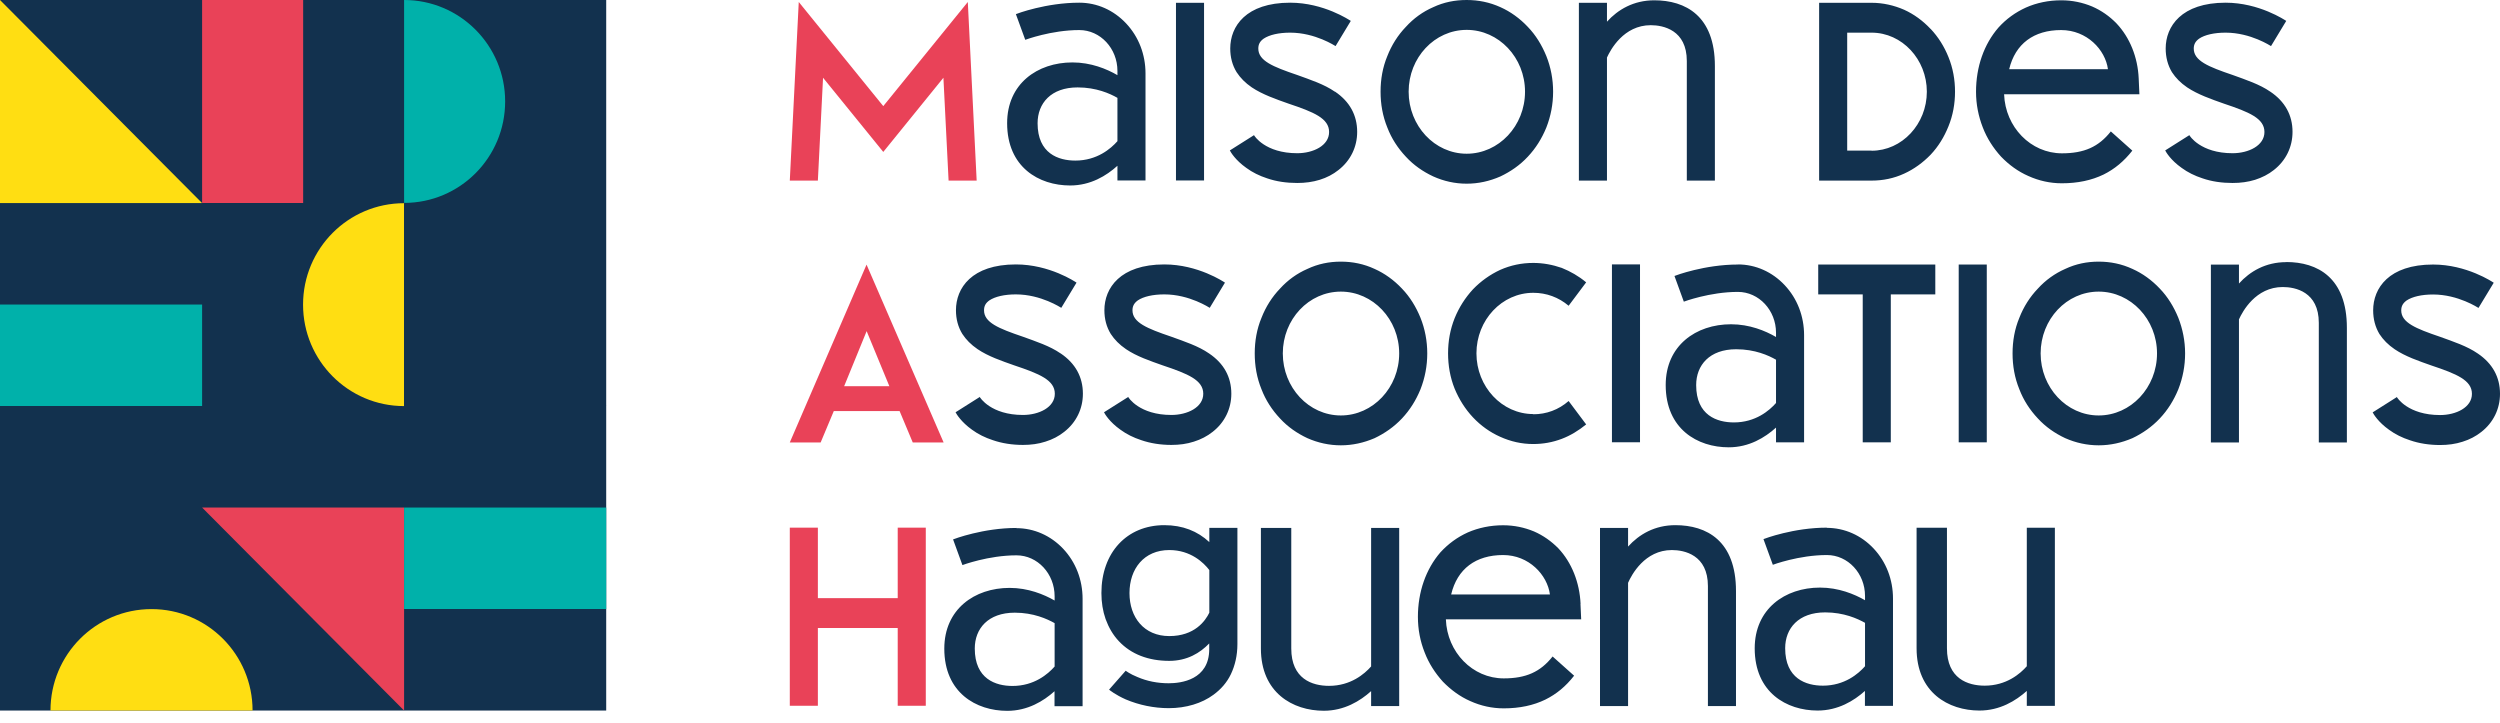 <svg width="197" height="57" viewBox="0 0 197 57" fill="none" xmlns="http://www.w3.org/2000/svg">
<path d="M47.769 0H0V55.991H47.769V0Z" fill="#12314E"/>
<path d="M15.926 16.004H0V0L15.926 16.004Z" fill="#FFDE12"/>
<path d="M23.889 0H15.926V15.996H23.889V0Z" fill="#E94258"/>
<path d="M31.843 16.004V32C27.45 32 23.881 28.423 23.881 24.006C23.881 19.589 27.442 16.012 31.843 16.012" fill="#FFDE12"/>
<path d="M31.843 16.004V0C36.237 0 39.806 3.577 39.806 7.994C39.806 12.411 36.245 15.989 31.843 15.989" fill="#00B1AA"/>
<path d="M47.769 31.993H31.843V16.004L47.769 31.993Z" fill="#12314E"/>
<path d="M15.926 23.998H0V31.993H15.926V23.998Z" fill="#00B1AA"/>
<path d="M0 47.989V31.993H15.926L0 47.989Z" fill="#12314E"/>
<path d="M19.903 55.991H3.978C3.978 51.574 7.539 47.997 11.94 47.997C16.341 47.997 19.903 51.574 19.903 55.991Z" fill="#FFDE12"/>
<path d="M31.843 55.991V39.995H15.926L31.843 55.991Z" fill="#E94258"/>
<path d="M47.769 39.995H31.843V47.989H47.769V39.995Z" fill="#00B1AA"/>
<path d="M178.901 7.225C178.054 6.637 176.963 6.284 175.928 5.907C174.006 5.256 172.868 4.786 172.868 3.828C172.868 3.491 173.002 3.256 173.292 3.044C173.731 2.746 174.477 2.573 175.379 2.573C177.371 2.573 178.94 3.632 178.956 3.632L180.156 1.647C180.062 1.593 178.03 0.212 175.379 0.212C171.895 0.212 170.656 2.079 170.656 3.821C170.656 4.511 170.821 5.139 171.15 5.688C171.448 6.143 171.833 6.535 172.35 6.888C173.198 7.453 174.249 7.814 175.245 8.167C177.238 8.834 178.438 9.328 178.438 10.403C178.438 11.477 177.183 12.074 175.928 12.074C173.402 12.074 172.531 10.701 172.515 10.638V10.654L170.617 11.854C170.687 11.995 171.056 12.623 171.911 13.227C172.39 13.58 172.947 13.855 173.551 14.051C174.273 14.302 175.081 14.419 175.928 14.419C176.555 14.419 177.144 14.341 177.701 14.168C178.258 13.988 178.752 13.737 179.176 13.399C180.133 12.654 180.651 11.572 180.651 10.395C180.651 9.077 180.062 8.002 178.893 7.218M158.323 5.452C158.802 3.452 160.261 2.369 162.418 2.369C164.45 2.369 165.902 3.923 166.106 5.452H158.323ZM168.53 6.198C168.459 4.511 167.832 2.958 166.78 1.844C166.223 1.271 165.58 0.824 164.858 0.51C164.105 0.196 163.289 0.024 162.426 0.024C161.43 0.024 160.489 0.22 159.641 0.596C158.81 0.973 158.088 1.498 157.484 2.165C156.338 3.483 155.711 5.264 155.711 7.233C155.711 8.214 155.899 9.155 156.244 10.042C156.574 10.905 157.076 11.674 157.68 12.34C158.308 12.992 159.029 13.517 159.837 13.87C160.669 14.247 161.556 14.443 162.473 14.443C163.729 14.443 164.819 14.208 165.761 13.753C166.631 13.321 167.369 12.709 168.028 11.87L166.333 10.356C165.376 11.572 164.231 12.082 162.481 12.082C160.026 12.082 158.017 10.018 157.923 7.429H168.585L168.53 6.213V6.198ZM147.481 11.87H145.559V2.573H147.481C149.882 2.573 151.835 4.676 151.835 7.225C151.835 9.775 149.882 11.878 147.481 11.878M152.133 2.283C151.522 1.632 150.823 1.122 150.047 0.769C149.239 0.416 148.368 0.22 147.481 0.22H143.347V14.231H147.481C148.368 14.231 149.231 14.059 150.047 13.682C150.823 13.329 151.522 12.819 152.133 12.191C152.745 11.54 153.2 10.795 153.538 9.956C153.891 9.093 154.056 8.167 154.056 7.225C154.056 6.284 153.891 5.358 153.538 4.495C153.208 3.672 152.745 2.926 152.133 2.275M130.355 0.024C128.731 0.024 127.492 0.753 126.629 1.71V0.22H124.416V14.231H126.629V4.535C126.903 3.93 127.939 1.985 130.081 1.985C131.061 1.985 132.921 2.361 132.921 4.809V14.231H135.133V5.201C135.133 1.24 132.811 0.024 130.355 0.024ZM115.575 12.113C113.049 12.113 111.001 9.916 111.001 7.225C111.001 4.535 113.049 2.354 115.575 2.354C118.101 2.354 120.172 4.535 120.172 7.225C120.172 9.916 118.109 12.113 115.575 12.113ZM121.851 4.417C121.498 3.554 121.02 2.769 120.392 2.118C119.764 1.451 119.027 0.918 118.235 0.565C117.387 0.18 116.501 0 115.575 0C114.649 0 113.771 0.173 112.939 0.565C112.123 0.918 111.386 1.451 110.782 2.118C110.154 2.769 109.66 3.554 109.322 4.417C108.954 5.303 108.789 6.245 108.789 7.225C108.789 8.206 108.954 9.147 109.322 10.05C109.652 10.913 110.154 11.681 110.782 12.348C111.394 13.015 112.131 13.525 112.939 13.902C113.771 14.278 114.657 14.474 115.575 14.474C116.493 14.474 117.379 14.278 118.235 13.902C119.027 13.525 119.764 13.023 120.392 12.348C121.02 11.681 121.498 10.913 121.851 10.05C122.204 9.147 122.385 8.206 122.385 7.225C122.385 6.245 122.204 5.303 121.851 4.417ZM105.188 7.225C104.341 6.637 103.25 6.284 102.215 5.907C100.293 5.256 99.155 4.786 99.155 3.828C99.155 3.491 99.281 3.256 99.579 3.044C100.026 2.746 100.763 2.573 101.666 2.573C103.658 2.573 105.227 3.632 105.243 3.632L106.443 1.647C106.349 1.593 104.317 0.212 101.666 0.212C98.174 0.212 96.943 2.079 96.943 3.821C96.943 4.511 97.108 5.139 97.445 5.688C97.743 6.143 98.127 6.535 98.645 6.888C99.492 7.453 100.544 7.814 101.54 8.167C103.533 8.834 104.733 9.328 104.733 10.403C104.733 11.477 103.478 12.074 102.223 12.074C99.696 12.074 98.826 10.701 98.81 10.638V10.654L96.911 11.854C96.982 11.995 97.351 12.623 98.206 13.227C98.684 13.58 99.241 13.855 99.845 14.051C100.567 14.302 101.375 14.419 102.223 14.419C102.85 14.419 103.439 14.341 103.996 14.168C104.553 13.996 105.047 13.737 105.47 13.399C106.428 12.654 106.945 11.572 106.945 10.395C106.945 9.077 106.357 8.002 105.196 7.218M92.667 14.223H94.879V0.22H92.667V14.231V14.223ZM84.736 12.654C83.41 12.654 81.762 12.105 81.762 9.712C81.762 8.143 82.814 6.888 84.916 6.888C86.391 6.888 87.466 7.374 88.054 7.712V11.124C87.536 11.713 86.446 12.654 84.736 12.654ZM85.049 0.212C82.429 0.212 80.138 1.075 80.052 1.114L80.79 3.138C80.79 3.138 82.837 2.369 85.049 2.369C86.713 2.369 88.054 3.821 88.054 5.586V5.923C87.207 5.429 85.967 4.919 84.508 4.919C81.739 4.919 79.362 6.606 79.362 9.704C79.362 13.18 81.872 14.616 84.328 14.616C85.936 14.616 87.191 13.847 88.054 13.062V14.223H90.266V5.79C90.266 4.299 89.733 2.903 88.737 1.844C87.756 0.8 86.446 0.212 85.049 0.212Z" fill="#12314E"/>
<path d="M69.602 8.363L62.942 0.157L62.236 14.231H64.448L64.856 6.127L69.602 11.972L74.341 6.127L74.749 14.231H76.961L76.263 0.157L69.602 8.363Z" fill="#E94258"/>
<path d="M195.251 27.858C194.403 27.27 193.313 26.917 192.277 26.54C190.355 25.889 189.218 25.418 189.218 24.461C189.218 24.124 189.351 23.889 189.641 23.677C190.088 23.379 190.826 23.206 191.728 23.206C193.721 23.206 195.29 24.265 195.305 24.265L196.506 22.28C196.412 22.218 194.38 20.845 191.728 20.845C188.237 20.845 187.005 22.712 187.005 24.453C187.005 25.144 187.17 25.771 187.499 26.32C187.798 26.776 188.182 27.168 188.7 27.521C189.547 28.093 190.598 28.447 191.595 28.8C193.587 29.466 194.788 29.961 194.788 31.035C194.788 32.11 193.532 32.706 192.277 32.706C189.751 32.706 188.88 31.334 188.865 31.271V31.294L186.966 32.495C187.037 32.636 187.405 33.264 188.26 33.868C188.739 34.221 189.296 34.495 189.9 34.691C190.622 34.942 191.43 35.068 192.277 35.068C192.905 35.068 193.493 34.989 194.05 34.809C194.607 34.636 195.101 34.377 195.525 34.04C196.482 33.295 197 32.212 197 31.035C197 29.718 196.412 28.643 195.251 27.858ZM180.156 20.656C178.532 20.656 177.293 21.386 176.43 22.343V20.852H174.218V34.864H176.43V25.167C176.705 24.555 177.74 22.618 179.882 22.618C180.862 22.618 182.722 22.986 182.722 25.442V34.864H184.934V25.834C184.934 21.872 182.612 20.648 180.156 20.648M165.376 32.738C162.85 32.738 160.802 30.541 160.802 27.85C160.802 25.159 162.85 22.979 165.376 22.979C167.902 22.979 169.973 25.159 169.973 27.85C169.973 30.541 167.91 32.738 165.376 32.738ZM171.652 25.042C171.299 24.179 170.821 23.394 170.193 22.743C169.565 22.076 168.828 21.543 168.036 21.19C167.188 20.797 166.302 20.617 165.376 20.617C164.45 20.617 163.572 20.797 162.74 21.19C161.932 21.543 161.187 22.076 160.583 22.743C159.955 23.394 159.461 24.179 159.124 25.042C158.755 25.928 158.59 26.87 158.59 27.85C158.59 28.831 158.755 29.772 159.124 30.675C159.453 31.538 159.955 32.306 160.583 32.973C161.195 33.64 161.932 34.15 162.74 34.527C163.572 34.895 164.458 35.091 165.376 35.091C166.294 35.091 167.181 34.895 168.036 34.527C168.828 34.15 169.565 33.64 170.193 32.973C170.821 32.306 171.299 31.538 171.652 30.675C172.005 29.772 172.186 28.831 172.186 27.85C172.186 26.87 171.997 25.928 171.652 25.042ZM154.346 34.856H156.558V20.845H154.346V34.856ZM143.276 23.198H146.783V34.856H148.995V23.198H152.502V20.845H143.276V23.198ZM136.631 33.287C135.306 33.287 133.658 32.738 133.658 30.345C133.658 28.776 134.709 27.521 136.812 27.521C138.287 27.521 139.362 28.007 139.95 28.345V31.757C139.432 32.346 138.342 33.287 136.631 33.287ZM136.945 20.845C134.325 20.845 132.034 21.708 131.948 21.747L132.685 23.771C132.685 23.771 134.733 23.002 136.945 23.002C138.608 23.002 139.95 24.453 139.95 26.218V26.556C139.103 26.062 137.863 25.552 136.404 25.552C133.635 25.552 131.257 27.238 131.257 30.337C131.257 33.813 133.768 35.248 136.223 35.248C137.832 35.248 139.079 34.48 139.95 33.695V34.856H142.162V26.415C142.162 24.924 141.629 23.528 140.632 22.469C139.652 21.425 138.342 20.837 136.945 20.837M127.021 34.848H129.233V20.837H127.021V34.848ZM120.823 32.628C118.352 32.628 116.344 30.471 116.344 27.843C116.344 25.214 118.352 23.073 120.823 23.073C121.859 23.073 122.816 23.426 123.608 24.093L124.989 22.249C124.401 21.755 123.75 21.386 123.067 21.111C122.345 20.86 121.592 20.719 120.816 20.719C119.913 20.719 119.043 20.899 118.211 21.268C117.419 21.637 116.697 22.147 116.069 22.798C115.457 23.465 114.979 24.21 114.626 25.073C114.273 25.96 114.108 26.878 114.108 27.843C114.108 28.808 114.273 29.749 114.626 30.628C114.979 31.475 115.457 32.236 116.069 32.887C116.697 33.554 117.419 34.064 118.211 34.417C119.043 34.793 119.906 34.989 120.816 34.989C121.592 34.989 122.345 34.856 123.067 34.581C123.75 34.323 124.393 33.93 124.989 33.444L123.608 31.6C122.816 32.291 121.859 32.644 120.823 32.644M105.659 32.738C103.133 32.738 101.085 30.541 101.085 27.85C101.085 25.159 103.133 22.979 105.659 22.979C108.185 22.979 110.256 25.159 110.256 27.85C110.256 30.541 108.193 32.738 105.659 32.738ZM111.935 25.042C111.582 24.179 111.103 23.394 110.476 22.743C109.848 22.076 109.111 21.543 108.318 21.19C107.471 20.797 106.584 20.617 105.659 20.617C104.733 20.617 103.854 20.797 103.023 21.19C102.207 21.543 101.469 22.076 100.865 22.743C100.238 23.394 99.743 24.179 99.406 25.042C99.037 25.928 98.873 26.87 98.873 27.85C98.873 28.831 99.037 29.772 99.406 30.675C99.736 31.538 100.238 32.306 100.865 32.973C101.477 33.64 102.215 34.15 103.023 34.527C103.854 34.895 104.741 35.091 105.659 35.091C106.577 35.091 107.463 34.895 108.318 34.527C109.111 34.15 109.848 33.64 110.476 32.973C111.103 32.306 111.582 31.538 111.935 30.675C112.288 29.772 112.468 28.831 112.468 27.85C112.468 26.87 112.288 25.928 111.935 25.042ZM95.272 27.85C94.424 27.262 93.334 26.909 92.298 26.532C90.376 25.881 89.239 25.41 89.239 24.453C89.239 24.116 89.372 23.881 89.662 23.669C90.102 23.371 90.847 23.198 91.749 23.198C93.742 23.198 95.311 24.257 95.327 24.257L96.527 22.272C96.433 22.21 94.401 20.837 91.749 20.837C88.266 20.837 87.026 22.704 87.026 24.445C87.026 25.136 87.191 25.764 87.528 26.313C87.827 26.768 88.211 27.16 88.729 27.513C89.576 28.086 90.627 28.439 91.624 28.792C93.616 29.459 94.817 29.953 94.817 31.028C94.817 32.102 93.561 32.699 92.306 32.699C89.78 32.699 88.909 31.326 88.894 31.263V31.287L86.995 32.487C87.066 32.628 87.434 33.256 88.29 33.86C88.768 34.213 89.325 34.487 89.929 34.684C90.651 34.934 91.459 35.06 92.306 35.06C92.934 35.06 93.522 34.982 94.079 34.801C94.628 34.629 95.13 34.37 95.554 34.032C96.511 33.287 97.029 32.204 97.029 31.028C97.029 29.71 96.441 28.635 95.272 27.85ZM83.575 27.85C82.727 27.262 81.637 26.909 80.601 26.532C78.679 25.881 77.542 25.41 77.542 24.453C77.542 24.116 77.667 23.881 77.965 23.669C78.412 23.371 79.15 23.198 80.052 23.198C82.045 23.198 83.614 24.257 83.629 24.257L84.83 22.272C84.736 22.21 82.712 20.837 80.052 20.837C76.561 20.837 75.329 22.704 75.329 24.445C75.329 25.136 75.494 25.764 75.831 26.313C76.129 26.768 76.514 27.16 77.032 27.513C77.879 28.086 78.93 28.439 79.927 28.792C81.919 29.459 83.12 29.953 83.12 31.028C83.12 32.102 81.864 32.699 80.609 32.699C78.083 32.699 77.212 31.326 77.196 31.263V31.287L75.298 32.487C75.368 32.628 75.745 33.256 76.592 33.86C77.071 34.213 77.628 34.487 78.232 34.684C78.954 34.934 79.762 35.06 80.609 35.06C81.237 35.06 81.825 34.982 82.382 34.801C82.939 34.629 83.433 34.37 83.857 34.032C84.814 33.287 85.332 32.204 85.332 31.028C85.332 29.71 84.743 28.635 83.582 27.85" fill="#12314E"/>
<path d="M66.519 30.431L68.292 26.093L70.081 30.431H66.519ZM62.236 34.864H64.668L65.703 32.393H70.889L71.924 34.864H74.356L68.284 20.852L62.236 34.864Z" fill="#E94258"/>
<path d="M159.712 52.5C159.194 53.088 158.104 54.03 156.393 54.03C155.068 54.03 153.42 53.48 153.42 51.088V41.587H151.027V51.088C151.027 54.563 153.53 55.991 155.985 55.991C157.594 55.991 158.841 55.222 159.712 54.446V55.622H161.924V41.587H159.712V52.5ZM143.645 54.03C142.319 54.03 140.672 53.48 140.672 51.08C140.672 49.511 141.723 48.256 143.825 48.256C145.3 48.256 146.375 48.75 146.964 49.079V52.5C146.446 53.088 145.355 54.03 143.645 54.03ZM143.959 41.579C141.339 41.579 139.056 42.442 138.961 42.482L139.699 44.506C139.699 44.506 141.746 43.737 143.959 43.737C145.622 43.737 146.964 45.188 146.964 46.961V47.298C146.116 46.812 144.877 46.302 143.417 46.302C140.648 46.302 138.271 47.989 138.271 51.088C138.271 54.563 140.782 55.991 143.229 55.991C144.837 55.991 146.093 55.222 146.956 54.446V55.622H149.168V47.165C149.168 45.675 148.635 44.278 147.638 43.219C146.665 42.184 145.355 41.595 143.951 41.595M132.018 41.383C130.395 41.383 129.163 42.105 128.292 43.07V41.603H126.08V55.638H128.292V45.926C128.567 45.298 129.602 43.344 131.744 43.344C132.725 43.344 134.584 43.721 134.584 46.184V55.638H136.796V46.577C136.796 42.599 134.474 41.383 132.018 41.383ZM114.351 46.843C114.83 44.827 116.289 43.737 118.446 43.737C120.478 43.737 121.93 45.298 122.134 46.843H114.351ZM124.55 47.589C124.471 45.894 123.852 44.333 122.8 43.211C122.243 42.646 121.6 42.191 120.878 41.877C120.125 41.564 119.309 41.391 118.446 41.391C117.45 41.391 116.509 41.587 115.661 41.956C114.83 42.333 114.116 42.858 113.504 43.525C112.358 44.851 111.731 46.647 111.731 48.609C111.731 49.589 111.911 50.531 112.264 51.417C112.594 52.28 113.096 53.049 113.7 53.716C114.328 54.359 115.049 54.893 115.857 55.246C116.689 55.622 117.576 55.818 118.493 55.818C119.749 55.818 120.839 55.583 121.773 55.128C122.643 54.697 123.381 54.092 124.04 53.245L122.345 51.731C121.388 52.947 120.243 53.457 118.493 53.457C116.038 53.457 114.029 51.394 113.935 48.805H124.597L124.542 47.589H124.55ZM108.044 52.516C107.526 53.104 106.435 54.045 104.725 54.045C103.399 54.045 101.752 53.496 101.752 51.103V41.603H99.359V51.103C99.359 54.579 101.862 56.007 104.317 56.007C105.925 56.007 107.181 55.238 108.044 54.461V55.638H110.256V41.603H108.044V52.516ZM92.141 50.123C90.149 50.123 89.003 48.648 89.003 46.734C89.003 44.819 90.149 43.344 92.141 43.344C93.836 43.344 94.856 44.349 95.295 44.921V48.279C94.981 48.93 94.134 50.123 92.141 50.123ZM95.295 41.603V42.717C94.37 41.854 93.193 41.383 91.749 41.383C88.799 41.383 86.791 43.541 86.791 46.734C86.791 47.463 86.901 48.154 87.121 48.781C87.364 49.448 87.709 50.044 88.172 50.531C89.129 51.551 90.494 52.076 92.134 52.076C93.554 52.076 94.566 51.449 95.287 50.703V51.151C95.287 53.583 93.052 53.841 92.094 53.841C91.231 53.841 90.4 53.684 89.623 53.347C89.035 53.112 88.705 52.853 88.705 52.853L87.395 54.343C87.434 54.383 87.913 54.759 88.705 55.112C89.757 55.559 90.933 55.803 92.102 55.803C93.452 55.803 94.707 55.426 95.625 54.744C96.213 54.312 96.676 53.786 96.99 53.135C97.319 52.445 97.508 51.645 97.508 50.758V41.595H95.295V41.603ZM79.785 54.053C78.46 54.053 76.812 53.504 76.812 51.103C76.812 49.534 77.863 48.279 79.966 48.279C81.441 48.279 82.516 48.773 83.104 49.103V52.523C82.586 53.112 81.496 54.053 79.785 54.053ZM80.099 41.603C77.479 41.603 75.196 42.466 75.102 42.505L75.839 44.529C75.839 44.529 77.887 43.76 80.099 43.76C81.762 43.76 83.104 45.212 83.104 46.985V47.322C82.257 46.836 81.017 46.326 79.558 46.326C76.788 46.326 74.411 48.012 74.411 51.111C74.411 54.587 76.922 56.014 79.37 56.014C80.978 56.014 82.233 55.246 83.096 54.469V55.646H85.308V47.189C85.308 45.698 84.775 44.302 83.778 43.243C82.798 42.207 81.488 41.619 80.091 41.619" fill="#12314E"/>
<path d="M70.74 47.134H64.448V41.579H62.236V55.614H64.448V49.487H70.74V55.614H72.952V41.579H70.74V47.134Z" fill="#E94258"/>
</svg>
